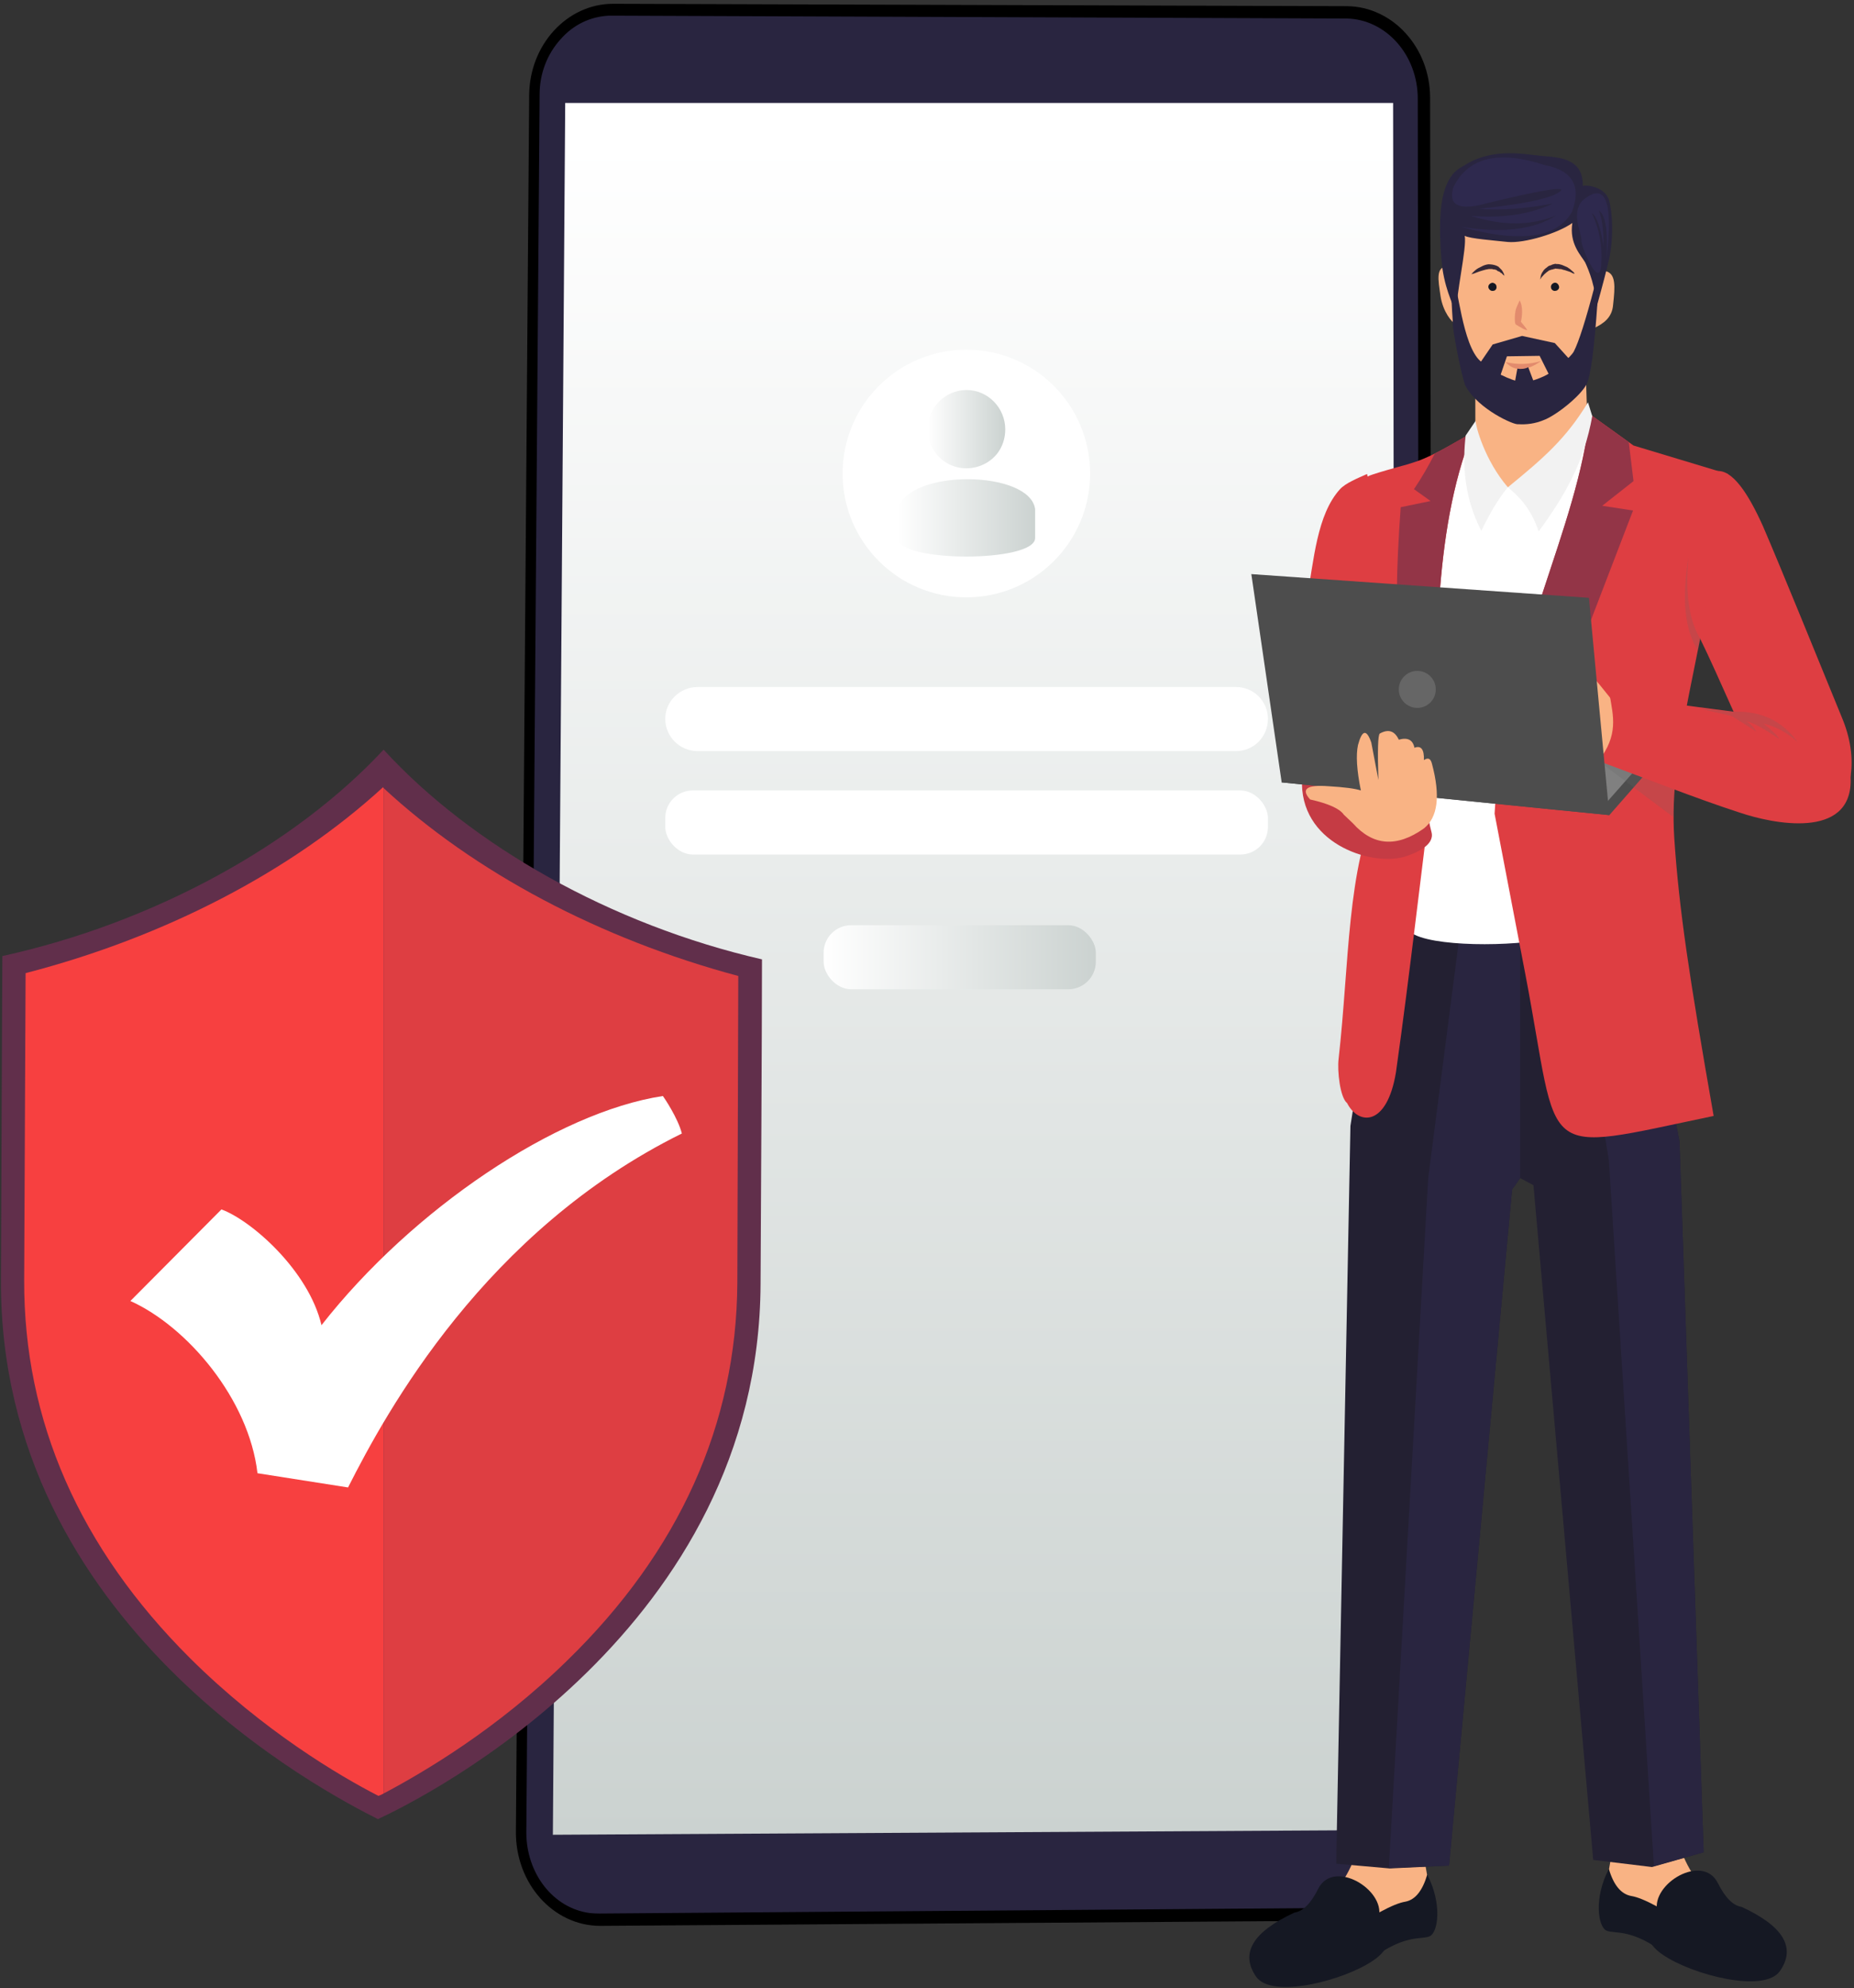 <svg version="1.2" xmlns="http://www.w3.org/2000/svg" viewBox="0 0 391 419" width="391" height="419"><rect x="0" y="0" width="391" height="419" fill="#333333" stroke="none"/><defs><linearGradient id="P" gradientUnits="userSpaceOnUse"/><linearGradient id="g1" x1="296.3" y1="30.2" x2="296.3" y2="387" href="#P"><stop stop-color="#fff"/><stop offset="1" stop-color="#cbd2d0"/></linearGradient><linearGradient id="g2" x1="173.7" y1="193" x2="231.2" y2="193" href="#P"><stop stop-color="#fff"/><stop offset="1" stop-color="#cbd2d0"/></linearGradient><linearGradient id="g3" x1="195.6" y1="80.2" x2="212" y2="80.2" href="#P"><stop stop-color="#fff"/><stop offset="1" stop-color="#cbd2d0"/></linearGradient><linearGradient id="g4" x1="189.3" y1="99.4" x2="218.3" y2="99.4" href="#P"><stop stop-color="#fff"/><stop offset="1" stop-color="#cbd2d0"/></linearGradient></defs><style>.a{fill:#292540}.b{fill:url(#g1)}.c{fill:url(#g2)}.d{fill:#fff}.e{fill:url(#g3)}.f{fill:url(#g4)}.g{fill:#d9ffff}.h{fill:#612f4b}.i{fill:#f74040}.j{fill:#de3e42}.k{fill:#f9b384}.l{fill:#151823}.m{fill:#232032}.n{fill:#933547}.o{fill:#f2f2f2}.p{fill:#c53b44}.q{fill:#e28b6d}.r{fill:#352836}.s{fill:#4d4d4d}.t{fill:#808080}.u{opacity:.2;mix-blend-mode:multiply;fill:#666}.v{fill:#666}.w{fill:#2e294e}</style><path  d="m108.8 386l2.8-366c0.1-10.6 8-19.2 17.7-19.2l154.8 0.5c9.6 0.1 17.5 8.7 17.5 19.3l0.6 364.2c0 11-8 20-17.8 20l-157.8 1.1c-9.9 0-17.9-8.9-17.8-19.9z"/><path class="a" d="m111 386.2l2.8-366.3c0-4.4 1.6-8.5 4.4-11.6 2.7-3.1 6.3-4.8 10.2-5q0.4 0 0.7 0l154.8 0.6c8.3 0.1 15.1 7.6 15.1 16.9l0.5 363.8c0 9.6-6.9 17.5-15.3 17.5l-157.8 1.2q-1 0-2-0.1c-7.7-1-13.4-8.3-13.4-17z"/><path class="b" d="m293.8 21.7l0.5 364-177.7 1 2.6-365z"/><rect class="c" x="173.7" y="195" width="57.4" height="13.5" rx="5.8"></rect><path class="d" d="m140.3 151.5c0-3.7 3.1-6.7 6.8-6.7h113.6c3.7 0 6.7 3 6.7 6.7 0 3.8-3 6.8-6.7 6.8h-113.6c-3.7 0-6.8-3-6.8-6.8z"/><rect class="d" x="140.3" y="166.6" width="127.1" height="13.5" rx="5.8"></rect><circle class="d" cx="203.8" cy="99.8" r="26.1"/><path class="e" d="m203.8 98.7c-2.6 0-4.9-1.2-6.4-3.1-1.1-1.4-1.8-3.2-1.8-5.1 0-4.5 3.7-8.3 8.2-8.3 4.6 0 8.2 3.8 8.2 8.3 0 1.9-0.6 3.7-1.7 5.1-1.5 1.9-3.9 3.1-6.5 3.1z"/><path class="f" d="m189.3 107.3c2.4-8.6 27.9-8.2 29 0v6.1c0 5.2-29 5.2-29 0z"/><path class="g" d="m-3.8 197.7q0-0.4 0-0.4 0 0 0 0.4z"/><path class="g" d="m-3.8 197.7q0-0.4 0-0.4 0 0 0 0.4z"/><path class="g" d="m165.1 198.5q0-0.4 0-0.5 0 0.1 0 0.5z"/><path class="g" d="m165.1 198.5q0-0.4 0-0.5 0 0.1 0 0.5z"/><path class="h" d="m160.7 202.2c0 2.1 0 13.9-0.3 68.4-0.3 72.6-70.3 108-80.7 112.8-10.7-5.4-79.8-40.9-79.5-113.6 0.2-54.4 0.3-66.2 0.3-68.3 31.9-7 61.7-23.4 80.4-43.5 18.5 20.2 48 36.9 79.8 44.2z"/><path class="i" d="m80.9 166.1v211.9q-0.5 0.3-1.1 0.5c-8.2-4.2-24.3-13.7-39.7-29-23.3-23.2-35.1-50-35-79.7l0.3-64.7c29.4-7.6 56.1-21.5 75.4-39.2q0 0.1 0.1 0.2z"/><path class="j" d="m155.7 205.7l-0.2 64.8c-0.2 29.6-12.2 56.4-35.8 79.4-14.8 14.5-30.3 23.6-38.8 28.1v-211.9c19.1 17.7 45.6 31.8 74.8 39.6z"/><path class="d" d="m143.8 238.9c-41.5 20.5-62.3 58.6-70.4 74.6l-19.1-3c-1.8-15.6-14.8-30.9-26.8-36.3l19.2-19.3c6.3 2.3 18.4 12.9 21.1 24.4 19.2-24.5 49.6-44.9 72-48.3 0.3 0.4 3.2 4.7 4 7.9z"/><path class="k" d="m302 376.3c-0.5 3.2-3.4 7.3-1.8 14.8 1.4 6.7 1.1 7.2 0.8 11.5-0.2 1.9-14.7 5.1-17.6 4.9-2.9-0.2-12.1-0.3-3.8-7 8.2-6.8 9-20.9 8.8-28.1q14.1 0.6 13.6 3.9z"/><path class="l" d="m289.6 413.2c-6.1 4.2-21.4 8.2-24.7 3.4q-5.1-7.4 8.1-13.5 2.7-0.4 5-5c3.2-6.4 14.1 0.1 12.8 5.9q4.5 5.4-1.2 9.2z"/><path class="l" d="m301 395.1c3.2 6.2 2.3 12.2 0.5 13-1.7 0.8-5.4-0.7-13.2 5.5q-2.5 2-5.7-5.3 10-6.9 13.8-7.5 3.1-0.6 4.6-5.7z"/><path class="k" d="m351.9 371.2c-0.2 7.2 0.6 21.3 8.9 28.1 8.2 6.7-1 6.8-3.9 7-2.9 0.2-17.4-3-17.6-4.9-0.3-4.3-0.6-4.8 0.8-11.5 1.6-7.5-1.3-11.6-1.8-14.8q-0.5-3.3 13.6-3.9z"/><path class="l" d="m349.5 402.8c-1.3-5.8 9.6-12.3 12.8-5.9q2.3 4.6 5 5 13.2 6.1 8.1 13.5c-3.3 4.8-18.6 0.8-24.7-3.4q-5.7-3.8-1.2-9.2z"/><path class="l" d="m344 399.6q3.8 0.6 13.7 7.4-3.2 7.4-5.7 5.4c-7.8-6.2-11.4-4.7-13.2-5.5-1.8-0.8-2.7-6.9 0.5-13q1.5 5.1 4.7 5.7z"/><path class="j" d="m361.9 99.3c3.4-0.5 6.8 4.7 9.9 11.6 3.8 8.8 11.6 28 16.8 40.7 3.9 9.6 1 17.2-1.8 18.3-2.8 1.1-11.5-0.3-14.6-6-3.7-6.8-9.7-21.3-13.7-29.4-2.3-11.3-1.9-30.5 3.4-35.2z"/><path class="m" d="m345.5 194.9l8.7 45.7 5.1 149.8-10.9 3.1-12.4-1.5-12.6-142.2-2.8-1.5-4.2-53.2z"/><path class="m" d="m320.6 195.1v53.2l-1.7 2.4-13.3 142.5-12.5 0.6-11.3-1 3-155.5 6.7-42.4z"/><path class="a" d="m307.9 196.5l12.7-1.4v53.2l-1.7 2.4-13.3 142.5-12.7 0.5 8.3-145.4z"/><path class="a" d="m345.5 194.9l8.7 45.7 5.1 149.8-10.5 2.9-9.5-148.8-8.2-49.5z"/><path class="k" d="m334.9 93.2l-16.4 16.7-7.4-16.8c0.1-6.3 0-12.5 0-18.8h23.2z"/><path class="j" d="m298.6 142.3c-1.8 8.4-5.8 14.6-9 21.5-1.4 3-17.5 7.5-15.7-3.8 1.7-11.1-0.3-23.1 1.7-33.7 1.5-8.2 2.1-17.8 7-23.2 1.2-1.3 3.7-2.3 5.7-3.2z"/><path class="d" d="m315.2 102.4l2.1 0.5 8.6-2.3 9.1-9.4 5.1 2.7 3.3 24.1-16.3 79.7c-7.8 1.9-25.6 1.9-29.6-1.2l2.9-37.4 2.5-57.3 6-9.3z"/><path class="j" d="m335.3 87.3l9.2 6.6 19.9 6c-5.2 39.6-12.6 57.1-11.3 76.8 1 14.9 3.1 28.9 8.3 58.5-37.9 7.9-32.2 9.4-39.7-29.8l-6.5-33.9c1.8-33.9 17.6-59.3 20.1-84.2z"/><path class="n" d="m335.3 87.3l8.2 5.9 1 8.2-6.6 5.2 6.5 1-11.8 30.7-15.5 24.8-1.7 5.1c2.7-32.4 17.4-56.8 19.9-80.9z"/><path class="j" d="m302.5 162.5c-2.9 21.9-5 41.5-8.1 63.5-1.9 11.5-7.9 11.2-10.3 6.5-1.5-1.2-2.1-6.8-1.8-9.3 2.3-20.4 1.7-40 8.5-54.6 3.9-8.3-3.1-19.1-4.4-29.6-1.5-11.5-2.9-22.6-0.8-31.1 1.1-4.8 0.4-6.8 3.9-7.9 1.8-0.6 4.7-1.4 5.4-1.6 5.8-1.5 7.5-2.6 15.6-7.2-8.5 21.4-7.4 48.2-8 71.3z"/><path class="n" d="m302.5 162.5q-0.5 3.6-1 7.1c-6.8-24.5-8-36.2-6.1-62.7l6.3-1.3-3.5-2.5c1.7-2.5 3.1-5 4.4-7.5 2-1 4.3-2.4 7.9-4.4-8.5 21.4-7.4 48.2-8 71.3z"/><path class="o" d="m335.8 87.7c-1.7 9.5-5.5 16.4-11.3 24.3-1.7-5-4.3-7.5-6.5-9.3 7.6-6.2 12.3-10.3 16.9-17.9z"/><path class="o" d="m311.2 88.7c0 1.1 1.9 8.3 6.8 14-2.1 2.5-3.9 5.7-5.6 9.2-3.9-7.6-3.9-14.8-3.3-20.1z"/><path class="p" d="m301.9 175.4c0.7 2.7-3.2 4.4-5.8 5.2-7.2 2-22.2-3-21.5-16.5 0.8-13.7 13.1-4.9 24.3-5.9h0.2c2.2 6.7 1 10.4 2.8 17.2z"/><path class="k" d="m336.3 69.1c-2.6 8.3-7.9 16.2-14.4 15.9-2.5-0.1-4.9-1.4-6.9-3.3q-0.1 0-0.1-0.1-0.8-0.8-1.6-1.7-0.3-0.3-0.5-0.7-0.4-0.5-0.8-1.1-0.4-0.5-0.7-1.1-0.1-0.3-0.3-0.5c-1.2-2.2-3.3-5.6-4-8.2-0.8-0.3-2.7-2.6-3.2-5.9-0.5-3.5-1.1-6.2 1.6-6.3 0.2 0-0.9-2.7-0.7-2.7 0.4-8 4.1-12.4 13.6-13.8q0 0 0 0.1c1.5-0.3 3.3-0.4 5.3-0.3 13.5 0.4 15 8.3 14.8 17.7 2.5 0.4 2.2 3.4 1.8 7.1-0.2 2.8-2.1 4-3.9 4.9z"/><path class="a" d="m336.9 63.7q-1 14.7-2.3 17.3c-1.4 2.6-6.6 6.7-9.2 7.6q-2.5 1-5.3 0.8-1.5-8.1-0.5-8.3c3.3-0.6 5.9-1.6 7.1-2.4 1.1-0.7 4.4-3.2 5.2-4.6q1.6-3.1 4.4-13.8z"/><path class="a" d="m306.5 58.8c0.9 0.9 1.9 14 5.7 17.3q4.1 3.5 9.4 4.7-0.8 8.4-1.5 8.6c-0.7 0.2-8.2-3-11-8-0.8-1.6-2.9-12.4-2.7-13.4q-0.7-10 0.1-9.2z"/><path class="a" d="m339.3 42.1c0.8 2.7 1 7.8 0.1 12.3-0.5 2.2-1.4 5.7-2.8 10.7 0.1-4.3-1.6-8.3-2.3-9.8-0.8-1.4-3.4-3.9-2.7-8.3-3.1 2.2-10.1 4.3-13.6 4-2.7-0.3-8.1-0.7-9.1-1.3 0.5 2.5-1.9 12.4-1.8 16.8-0.2-1.6-2.1-4.5-2.9-9.9-0.3-2.4-1.1-11.1 0.3-16 1.2-4.3 3.4-5.2 4.1-5.6 6.3-4.1 13-2.4 17-2.1 4.1 0.3 8.3 0.9 8.2 6.3 0.9-0.3 4.6 0.2 5.5 2.9z"/><path class="q" d="m320.9 64.5q0.1 0.6 0.1 1.2 0 1.2-0.3 2.3l-0.2-0.5q0.4 0.5 0.8 1c0.3 0.4 0.6 0.7 0.8 1.1-0.5-0.1-0.9-0.3-1.2-0.5q-0.6-0.3-1.2-0.7l-0.1-0.1-0.1-0.4q-0.1-1.2 0.1-2.3 0.1-0.6 0.4-1.2 0.2-0.5 0.5-1.1 0.3 0.6 0.4 1.2z"/><path class="q" d="m317.5 76.3c2.1 2.3 4.8 1.7 7.5-0.2q-3.8 1.1-7.5 0.2z"/><path class="r" d="m310.3 57.8q0.3-0.4 0.9-0.9 0.5-0.4 1.2-0.7 0.7-0.4 1.5-0.5c0.6 0 1.2 0.1 1.7 0.3q0.2 0.1 0.4 0.2 0.1 0.1 0.2 0.2 0.2 0.2 0.3 0.3 0.1 0.1 0.2 0.2c0.3 0.4 0.4 0.7 0.5 0.9q0 0.2 0.1 0.3-0.1 0-0.3-0.2-0.1-0.1-0.3-0.3c-0.1-0.1-0.3-0.1-0.4-0.3q-0.2-0.1-0.5-0.2-0.1-0.1-0.2-0.2-0.2 0-0.3-0.1c-0.2 0-0.4 0-0.6-0.1q-0.4 0-0.7 0-0.7 0.1-1.3 0.3-0.7 0.2-1.2 0.4-0.7 0.3-1.2 0.4z"/><path class="r" d="m324.8 58.9q0-0.2 0.1-0.4c0-0.3 0.1-0.6 0.3-1q0.2-0.3 0.4-0.6c0.2-0.2 0.4-0.4 0.7-0.6q0.3-0.3 0.8-0.4c0.3-0.2 0.6-0.2 0.9-0.3 0.3 0.1 0.6 0 0.9 0.1q0.5 0.1 0.9 0.3c0.2 0.1 0.5 0.2 0.7 0.3q0.3 0.2 0.6 0.4c0.3 0.3 0.6 0.5 0.8 0.7q0.1 0.2 0.2 0.3-0.1 0-0.4-0.1c-0.2-0.1-0.5-0.3-0.9-0.4q-0.3-0.1-0.6-0.2c-0.2-0.1-0.5-0.1-0.7-0.2-0.2-0.1-0.5-0.1-0.7-0.1-0.3-0.1-0.5 0-0.7-0.1-0.3 0.1-0.5 0.1-0.7 0.2q-0.2 0-0.4 0.1l-0.3 0.1c-0.4 0.3-0.7 0.5-1 0.8q-0.6 0.6-0.9 1.1z"/><path class="a" d="m330.9 78.3l-4 1.1-2.2-4.4-6.9 0.1-1.7 5-4.1-3.4 2.8-4.1 6.2-1.8 6.9 1.5 2.9 3.2z"/><path class="l" d="m327.8 59.6c0.5-0.1 0.9 0.3 1 0.8 0.1 0.4-0.3 0.9-0.8 0.9-0.4 0.1-0.9-0.3-0.9-0.7-0.1-0.5 0.3-0.9 0.7-1z"/><path class="l" d="m314.7 59.6c0.4 0 0.9 0.3 0.9 0.8 0.1 0.5-0.3 0.9-0.7 0.9-0.5 0.1-0.9-0.3-1-0.7-0.1-0.5 0.3-0.9 0.8-1z"/><path class="a" d="m322.3 77.4l1.4 3.7-1.5 0.9-2.8-1 0.6-3.3q1.3 0.2 2.3-0.3z"/><path class="s" d="m270.3 164.9l8.3-14.7 76.5 3.7-15.7 17.9z"/><path class="t" d="m273.6 163.5l6.3-11 70.6 3.4-12.1 13.7z"/><path class="k" d="m317 154.7l-2.3-4.4-0.2-4 3.3-3c1.9-1.7 4.2-4.1 6-3.1 2-1.2 2.6-0.8 4.6 0.8 1.8-0.5 2.6 0 4.1 1.7 1.3 0.9 2.8 1.4 3.9 2.5 3.3 3.2 4.1 5 8.9 6.9l1.9 6.5c-6 0-9 1.7-12.4 0.5-2.5-0.9-4.9-2.2-8.5-4.2z"/><path class="k" d="m314.9 153.1l-0.8-4.3 0.4-4.4 3.3-3.1c1.9-1.7 4.2-4.1 6-3.1 2-1.2 2.6-0.8 4.6 0.8 1.8-0.5 2.6 0 4.1 1.8 1.3 0.8 2.8 1.3 3.9 2.4 0.7 0.7 4.5 5.6 5.1 6.2-2.3 1.4-7.9-1.6-10.6-1.3l-1.6 2.2c-0.1 1.5-0.2 4.5-1 5.7-0.8 1.3-2.4 2.4-3.1 0-1.5 1.9-3.3 0.6-3.4-1.5-1 3.5-3.7 0.7-3.5-1.6-0.3 2.7-2.2 2-3.4 0.2z"/><path class="u" d="m340.3 160.1h3.8l9.1 5.3q-0.2 1.5-0.3 6.8l-15.8-11.8z"/><path class="j" d="m365.6 150c11 1.6 24.8 1.8 24.7 14.5 0 12.5-16.5 9.1-23.3 6.8-9.6-3.1-20-7.3-29.9-10.9 4.3-5.5 3.1-9.5 2.4-13.8z"/><path class="s" d="m263.9 121l71.2 5 4.3 45.8-69.1-6.9z"/><path class="k" d="m283.4 171.7q-1.3-1.9-7.1-3.2-3-3.3 3.8-2.8 5.1 0.3 6.9 0.9-1.3-6.4-0.6-9.6 1.3-4.8 2.8-0.5l1.5 7.9q-0.3-9.4 0.3-9.8 2.7-1.5 4 1.3 2.8-0.8 3.3 1.7 2.1-0.8 2 2.6 1.3-0.9 1.7 0.8 2.7 10.1-1.7 13.6-8.6 6.1-15-1.1z"/><ellipse class="v" cx="298.9" cy="145.3" rx="3.9" ry="3.9"/><path class="u" d="m365.6 150q8.7-0.3 13.5 6.4-3.3-3-7.2-3.9 2.6 2 3.4 3.3-5-3.4-7-3.8 1.3 0.8 2.1 2.2-3.4-2.2-5.2-3.3l-7-1.6z"/><path class="u" d="m358.1 137.1q-4.2-6.4-2-19.8-1.1 11.5 2.5 17.4z"/><path class="w" d="m331.5 44.7q-4.8 8.3-23.4 3.1 13.1 2.1 20.1-2.4-7.9 3.3-18 0.1 10.1 0.8 17.3-2.6-9.1 1.7-15.7 1.1 13.9-1.4 17-3.5 3.1-2.1-15.1 2.3-8.9 2.5-7.2-3.3 4.6-9.5 19.3-4.7 8.8 1.7 5.7 9.9z"/><path class="w" d="m333.7 42.3q7.3-6.2 5.1 12.2 0.5-8.8-1.6-10.1 1 2.5 1 7.6-0.9-5.9-2.5-7.1 2.4 5 2 10.8c-0.3 5.8-4.4-4-4.2-5.1 0.2-1.1-2.3-5.5 0.2-8.3z"/></svg>